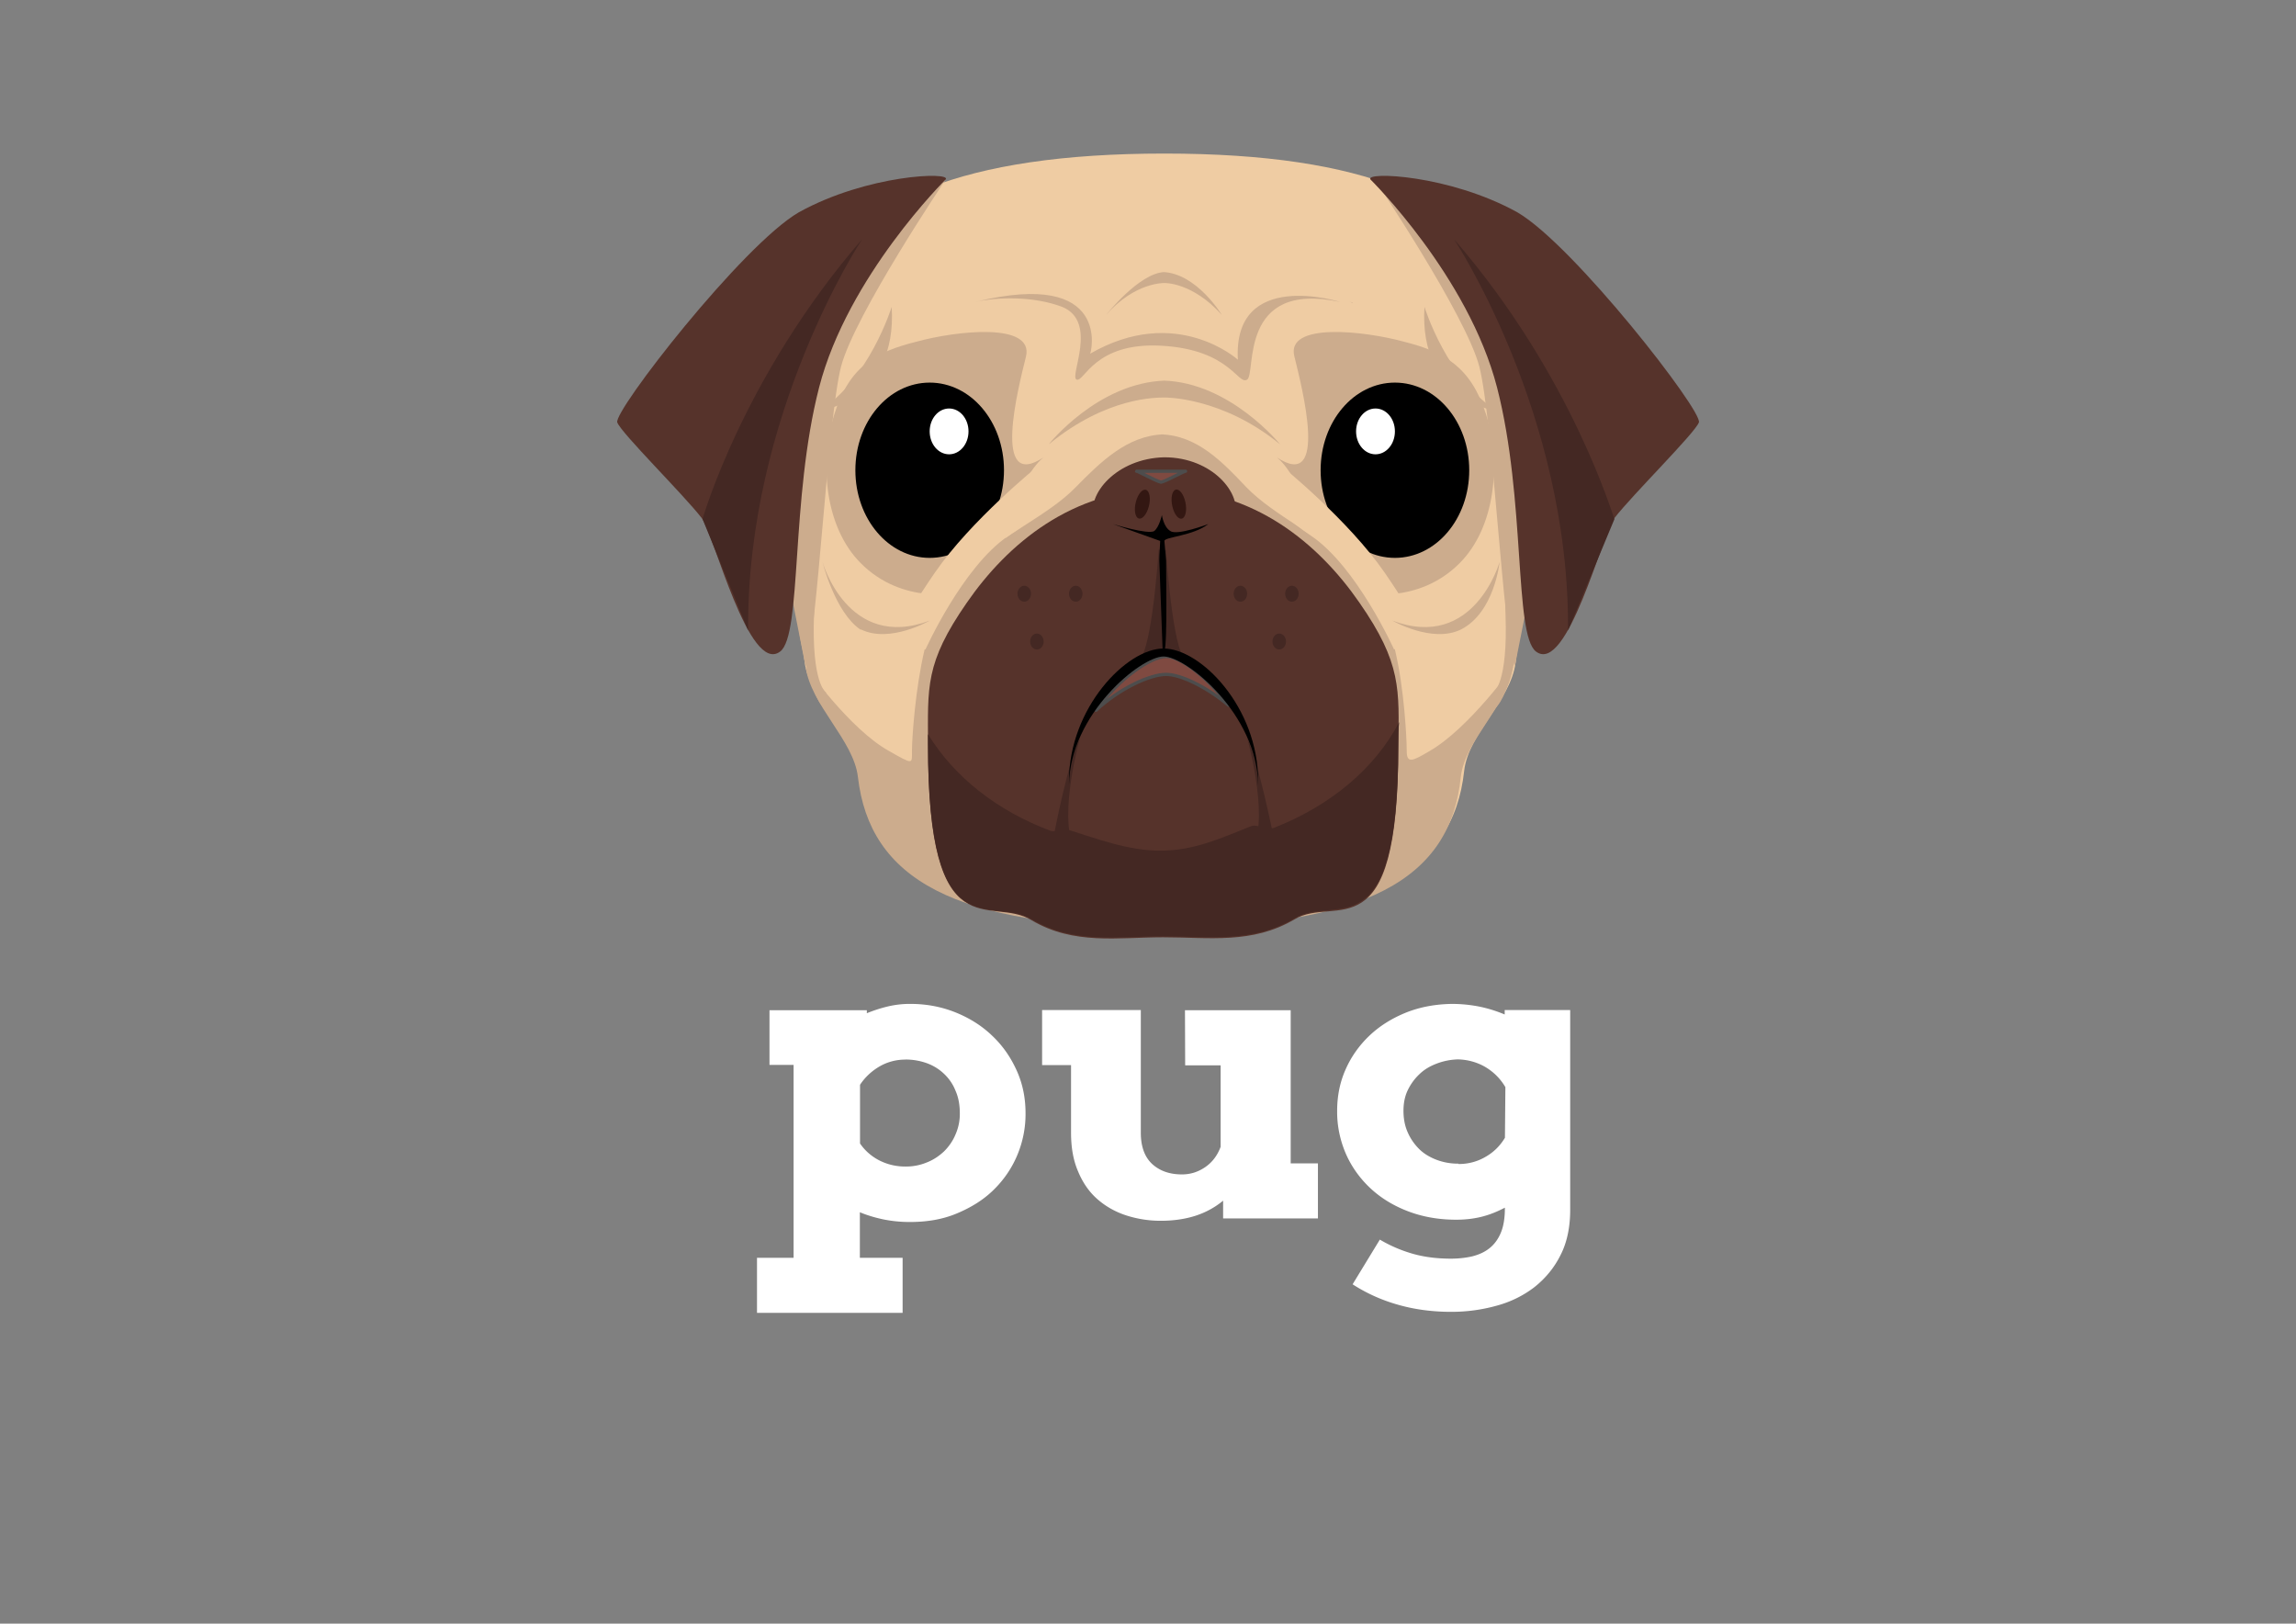 <svg xmlns="http://www.w3.org/2000/svg" xmlns:xlink="http://www.w3.org/1999/xlink" width="1123" height="794" stroke="#000" stroke-linecap="round" stroke-linejoin="round" fill="#fff" fill-rule="evenodd"><rect width="100%" height="100%" fill="#808080" stroke="none"/><g fill-rule="nonzero"><g stroke="none"><path d="M376.275 494.042h47.706v1.447c3.329-1.347 6.784-2.478 10.335-3.318a47.047 47.047 0 0 1 10.905-1.236c8.014 0 15.462 1.448 22.355 4.248 6.886 2.798 12.904 6.627 17.9 11.496 5.117 4.871 9.004 10.565 11.901 17.058s4.226 13.359 4.226 20.621c.077 7.089-1.321 14.124-4.111 20.718-2.66 6.316-6.629 12.084-11.677 16.976-4.995 4.862-11.018 8.528-17.902 11.397-6.878 2.87-14.455 4.139-22.684 4.139-4.369.033-8.736-.386-13.008-1.236-4-.831-7.909-1.972-11.65-3.523v22.266h20.909v26.926h-71.22v-26.926h17.898v-94.336h-11.792v-26.73zm66.618 24.133c-4.39-.026-8.708 1.084-12.454 3.209-3.993 2.272-7.353 5.399-9.791 9.119v28.686c2.305 3.396 5.473 6.212 9.232 8.179 4.003 2.088 8.532 3.157 13.119 3.102 3.524.028 7.006-.644 10.236-1.971 3.221-1.242 5.992-3.099 8.451-5.385 2.325-2.282 4.322-5.08 5.652-8.299 1.449-3.282 2.17-6.806 2.122-10.358 0-4.14-.672-7.867-2.122-11.085-1.213-3.117-3.149-5.943-5.652-8.294-2.39-2.271-5.271-4.038-8.451-5.18-3.229-1.141-6.679-1.761-10.341-1.761zm136.688-24.133h51.711v74.892h13.322v26.926h-46.371v-8.7c-3.829 3.181-8.284 5.642-13.117 7.253-4.998 1.657-10.788 2.587-17.348 2.587-5.835.015-11.626-.893-17.125-2.693-5.218-1.708-9.994-4.428-14.01-7.977-4-3.518-7.119-8.078-9.337-13.462-2.335-5.391-3.447-11.63-3.447-18.959v-33.04h-14.157v-26.922h48.283v59.973c0 6.836 1.89 11.906 5.566 15.325 3.773 3.413 8.571 5.08 14.569 5.08 4.226 0 8-1.24 11.453-3.628 3.443-2.387 5.893-5.701 7.448-9.851v-39.871h-17.347zm156.498 96.523c-3.892 2.072-7.905 3.629-11.784 4.56s-8.006 1.35-12.018 1.35c-8.442 0-16.229-1.35-23.353-4.033-7.129-2.683-13.319-6.422-18.464-11.186-5.207-4.822-9.328-10.562-12.12-16.887-2.927-6.707-4.399-13.887-4.329-21.13 0-7.146 1.33-13.955 4.11-20.195 2.696-6.179 6.664-11.813 11.682-16.574 4.996-4.769 11.011-8.489 17.898-11.288 7.006-2.792 14.566-4.143 22.681-4.248 4.643.028 9.267.515 13.798 1.448 4.043.88 7.997 2.132 11.782 3.727v-2.168h32.032v97.67c0 8.531-1.552 16.05-4.775 22.266-2.969 5.973-7.298 11.275-12.679 15.539-5.443 4.199-11.766 7.304-18.562 9.118-7.012 1.967-14.46 2.998-22.144 2.998-9.572 0-18.468-1.24-26.579-3.628-7.728-2.222-15.04-5.539-21.682-9.839l13.319-21.861c4.915 2.919 10.228 5.219 15.789 6.837 5.658 1.661 12.011 2.482 19.012 2.482 3.775 0 7.344-.41 10.452-1.141 3.223-.829 5.997-2.071 8.344-3.938s4.228-4.34 5.565-7.558c1.326-3.102 1.99-7.152 1.99-11.91v-.411zm-22.803-21.335c4.717.064 9.354-1.159 13.342-3.519 3.994-2.281 7.115-5.391 9.457-9.305l.224-24.753c-2.442-4.145-5.661-7.367-9.793-9.849-4.04-2.351-8.697-3.642-13.459-3.729-3.447.099-6.785.731-10.123 1.97s-6.226 2.899-8.579 5.177c-2.442 2.282-4.323 4.869-5.782 7.871s-2.112 6.416-2.112 10.078c0 3.939.664 7.459 2.112 10.665 1.333 3.032 3.249 5.803 5.674 8.183 2.324 2.278 5.22 3.939 8.444 5.175 3.36 1.264 6.953 1.897 10.574 1.863z" fill="#fff"/><path d="M744.627 194.898c-.82-21.431 1.656-40.423-6.599-56.491-19.83-39.936-69.388-63.316-168.505-63.316v3.412h-2.065 2.065v-3.412c-99.111 0-151.15 23.38-170.973 63.8-7.848 16.559-7.019 35.064-8.264 56.495-.822 17.044-7.427 35.062-4.539 54.541 3.302 25.33 4.539 50.649 7.849 74.022 2.475 18.996 24.777 35.073 26.842 53.093 5.781 49.671 49.557 72.564 148.675 72.564v3.897h-2.066 2.475v-3.897c99.117 0 141.247-22.892 146.616-72.564 2.059-18.507 22.708-34.097 25.191-53.093 3.297-23.373 4.54-48.692 7.847-74.022 2.887-19.48-3.722-37.986-4.55-55.029z" fill="#efcca3"/><g fill="#ccac8d"><path d="M567.867 212.428c17.766.487 30.154 13.634 41.719 25.814 13.631 14.122 36.759 23.859 46.251 36.04 9.502 12.168 21.891 24.352 26.43 43.345 4.552 18.993 5.78 43.336 5.78 49.67s2.895 4.875 11.156 0c19.413-11.197 40.885-41.397 40.885-41.397-2.477 18.992-23.538 36.038-25.603 54.06-4.961 49.679-45.842 73.543-147.028 73.543h-.409 2.475"/><path d="M633.127 174.439c3.714 15.096 16.929 66.239-8.674 49.193 0 0 10.74 7.301 17.344 35.065 7.02 27.753 23.956 31.165 23.956 31.165s27.668 6.333 48.317-14.609c17.348-17.531 20.232-48.703 12.804-72.563-7.435-23.377-20.649-30.685-40.062-35.556-19.404-5.351-58.232-9.738-53.687 7.306z"/></g><path d="M645.928 229.964c0-23.745 16.206-42.86 36.343-42.86s36.346 19.115 36.346 42.86-16.212 42.857-36.346 42.857-36.343-19.113-36.343-42.857z" fill="#000"/><use xlink:href="#B"/><path d="M626.933 228.012s32.627 26.302 50.383 52.108c17.755 25.814 17.345 30.688 17.345 30.688l-12.803 6.81s-18.173-40.419-40.472-55.516c-22.718-15.097-25.193-27.756-25.193-27.756z" fill="#efcca3"/><path d="M569.112 212.428c-17.756.487-30.972 13.634-42.95 25.814-13.631 14.122-37.578 23.859-47.079 36.04-9.499 12.168-22.296 24.352-26.847 43.345-4.542 18.993-6.189 43.336-6.189 49.67s.82 6.825-11.159 0c-19.403-10.708-40.881-41.397-40.881-41.397 2.475 18.992 23.543 36.038 25.603 54.06 5.785 49.679 46.669 73.543 147.852 73.543h2.059" fill="#ccac8d"/><path d="M664.925 294.731c-19.822-28.728-51.621-55.517-95.811-55.517h-.414c-44.191 0-75.989 26.789-95.814 55.517-20.648 29.713-18.997 41.397-18.997 69.649 0 102.265 30.561 73.05 50.796 85.706 20.651 12.183 42.126 8.287 64.014 8.287h.414c22.301 0 43.362 3.409 64.012-8.771 20.235-12.172 50.797 18.018 50.797-84.25.414-28.248 1.652-40.908-18.998-70.621z" fill="#56332b"/><g fill="#442823"><path d="M567.049 264.539s-2.895 47.242-8.674 56.491l10.74-2.924z"/><path d="M569.94 264.539s2.895 47.242 8.674 56.491l-10.74-2.924z"/></g><path d="M535.248 253.34c-4.131-11.206 10.738-29.224 34.275-29.711 23.541 0 38.408 18.018 34.278 29.711-4.13 11.688-18.996 15.096-34.278 15.584-14.867-.487-30.148-3.896-34.275-15.584z" fill="#56332b"/><path d="M569.526 264.536c0-1.947 14.041-2.434 21.478-8.272 0 0-15.281 5.838-18.593 3.409-3.296-1.95-4.125-7.796-4.125-7.796s-1.245 5.846-3.72 7.796c-2.889 1.947-20.233-3.409-20.233-3.409l23.126 8.272c0 1.463-.418 6.333-.418 9.746l1.656 44.805c2.484 4.378 1.657-32.636 1.657-44.805l-.829-9.746z" fill="#000"/></g><path d="M570.351 329.8c7.024 0 19.411 5.838 30.567 15.1-10.737-14.124-23.543-23.867-30.567-23.867-7.429 0-23.128 10.712-34.277 26.302 11.559-10.721 26.432-17.535 34.277-17.535z" stroke="#4d4d4d" stroke-linejoin="miter" fill="#7f4a41" stroke-width="1.598"/><g stroke="none"><g fill="#442823"><path d="M567.463 416.003c-15.691 0-30.98-5.849-45.014-10.233-2.895-.976-5.779 1.459-8.674.487-26.021-9.734-47.083-26.293-59.886-47.236v4.866c0 102.272 30.561 73.544 50.802 85.715 20.642 12.175 42.12 8.284 64.009 8.284h.409c22.299 0 43.367 3.403 64.018-8.771 20.23-12.172 50.792 17.531 50.792-84.743 0-3.888 0-7.784.41-11.197-11.968 22.892-33.857 40.91-61.114 51.62-2.475.976-8.264-1.459-10.74-.974-14.863 5.846-28.078 12.183-45.013 12.183z"/><path d="M528.228 360.967s-10.328 36.523-3.304 52.595l-9.499-4.866s7.024-37.017 12.803-47.729zm81.774 0s10.32 36.523 3.305 52.595l9.492-4.866s-7.428-37.017-12.797-47.729z"/></g><path d="M501.8 174.439c-3.723 15.096-16.936 66.239 8.671 49.193 0 0-10.737 7.301-17.347 35.065-6.612 27.753-23.952 31.165-23.952 31.165s-27.667 6.333-48.324-14.609c-17.339-17.531-20.234-48.703-12.798-72.563s20.649-30.685 40.055-35.556c19.413-5.351 57.819-9.738 53.696 7.306z" fill="#ccac8d"/><path d="M569.109 321.036c11.159 0 45.851 28.24 46.261 62.822v-1.946c0-36.04-28.085-64.775-46.261-64.775s-46.251 29.218-46.251 64.775v1.946c.409-34.581 35.102-62.822 46.251-62.822z" fill="#000"/><path d="M573.382 247.501c-.858-3.918-.123-7.505 1.651-8.047s3.887 2.182 4.747 6.1.119 7.508-1.654 8.048-3.889-2.181-4.744-6.101zm-17.8-2.105c1.017-3.866 3.237-6.462 4.987-5.82s2.336 4.266 1.326 8.129c-1.022 3.864-3.251 6.463-4.993 5.826-1.749-.643-2.342-4.266-1.32-8.135z" fill="#331712"/><path d="M418.374 229.964c0-23.745 16.206-42.86 36.343-42.86s36.346 19.115 36.346 42.86-16.212 42.857-36.346 42.857-36.343-19.113-36.343-42.857z" fill="#000"/><use xlink:href="#B" x="-208.558"/></g><path d="M579.851 230.448c0-.488-9.499 4.87-11.976 5.357-2.478-.487-11.977-5.845-11.977-5.357h23.953z" stroke="#4d4d4d" stroke-linejoin="miter" fill="#7f4a41" stroke-width="1.598"/><g stroke="none"><path d="M507.579 228.012s-32.627 26.302-50.386 52.108c-17.757 25.814-17.344 30.688-17.344 30.688l12.805 6.81s18.17-40.419 40.471-55.516 25.194-27.756 25.194-27.756z" fill="#efcca3"/><g fill="#ccac8d"><path d="M436.133 150.089s-11.149 36.039-35.931 51.141c0 0 38.815-5.356 35.931-51.141zm260.59 0s11.151 36.039 35.933 51.141c0 0-38.824-5.356-35.933-51.141zm-70.616 67.212s-24.362-30.202-56.988-31.174c-.419 0 .818 0 .409 0s.409 0 .409 0c-33.038.972-56.991 31.174-56.991 31.174 28.498-23.378 52.866-22.89 56.991-22.89-.409 0 27.666-.488 56.17 22.89zm-28.504-63.312s-12.383-20.456-28.903-20.944h.828c-12.396.487-28.498 20.944-28.498 20.944 14.044-16.07 28.498-15.581 28.498-15.581s13.624-.488 28.075 15.581zM454.718 303.498s-19.414 11.208-33.448 4.383h-.416c-12.397-8.28-18.586-33.111-18.586-33.111s12.388 43.83 52.45 28.728zm226.315 0s19.414 11.208 33.447 4.383c16.527-8.28 19.003-33.111 19.003-33.111s-12.394 43.83-52.45 28.728zM477.016 147.65c10.738-2.434 28.496-2.918 42.539 2.438 17.753 7.311 3.302 34.089 7.015 35.551 3.724 1.459 8.675-18.505 41.717-16.559 33.458 1.95 37.172 19.481 41.712 16.559s-4.541-48.696 45.424-37.989c0 0-52.451-16.555-49.965 28.254 0 0-30.151-27.279-72.273-2.924.41 0 11.149-41.886-56.17-25.33zm182.959 0c.82 0 1.234.488 1.647.488.419 0-.413-.488-1.647-.488zm-.005.005z"/><path d="M462.565 87.753s-44.611 66.238-51.211 91.555c-6.607 25.815-11.559 131.5-17.345 146.597l-20.651-104.226 37.997-108.599zm209.792 0s44.611 66.238 51.209 91.555c6.611 25.815 11.567 131.5 17.347 146.597l20.65-104.226-37.997-108.599z"/></g><path d="M670.294 87.752s47.905 47.241 61.946 101.786 8.259 120.778 18.998 129.059c15.283 11.687 32.625-57.953 38.407-65.26 9.088-11.689 39.235-41.398 41.301-46.754s-61.123-86.687-88.793-102.76c-33.453-18.506-74.751-19.966-71.859-16.072z" fill="#56332b"/><path d="M711.18 116.974s56.581 85.23 55.753 191.393l22.715-54.542c-.415 0-20.238-69.64-78.468-136.85z" fill="#442823"/><path d="M462.564 87.752s-47.91 47.241-61.948 101.786-8.262 120.778-18.999 129.059c-15.278 11.687-32.626-57.953-38.407-65.26-9.084-11.689-39.234-41.398-41.298-46.754s61.12-86.687 88.793-102.76c33.451-18.506 74.75-19.966 71.859-16.072z" fill="#56332b"/><path d="M421.681 116.974s-56.579 85.23-55.76 191.393l-22.298-54.542s19.823-69.64 78.058-136.85z" fill="#442823"/><path d="M391.117 310.317s4.129 26.303 10.74 34.58c6.604 8.28 2.063-6.328 2.063-6.328s-7.024-4.386-5.779-37.992c1.23-33.602-7.024 9.741-7.024 9.741zm352.274 0s-4.13 26.303-10.74 34.58c-6.604 8.28-2.066-6.328-2.066-6.328s7.026-4.386 5.782-37.992c-1.23-33.602 7.024 9.741 7.024 9.741z" fill="#ccac8d"/><g fill="#442823"><use xlink:href="#C"/><use xlink:href="#C" x="-18.997" y="23.377"/><path d="M497.667 290.354c0-2.16 1.472-3.9 3.304-3.9s3.303 1.74 3.303 3.9c0 2.154-1.472 3.896-3.303 3.896s-3.304-1.742-3.304-3.896z"/><use xlink:href="#C" x="80.532"/><use xlink:href="#C" x="99.53" y="23.377"/><use xlink:href="#C" x="105.724"/></g></g></g><defs ><path id="B" d="M663.273 210.962c0-6.199 4.238-11.197 9.499-11.197 5.268 0 9.495 4.997 9.495 11.197 0 6.211-4.228 11.208-9.495 11.208-5.261 0-9.499-4.997-9.499-11.208z"/><path id="C" d="M522.859 290.354c0-2.16 1.472-3.9 3.304-3.9s3.303 1.74 3.303 3.9c0 2.154-1.472 3.896-3.303 3.896s-3.304-1.742-3.304-3.896z"/></defs></svg>